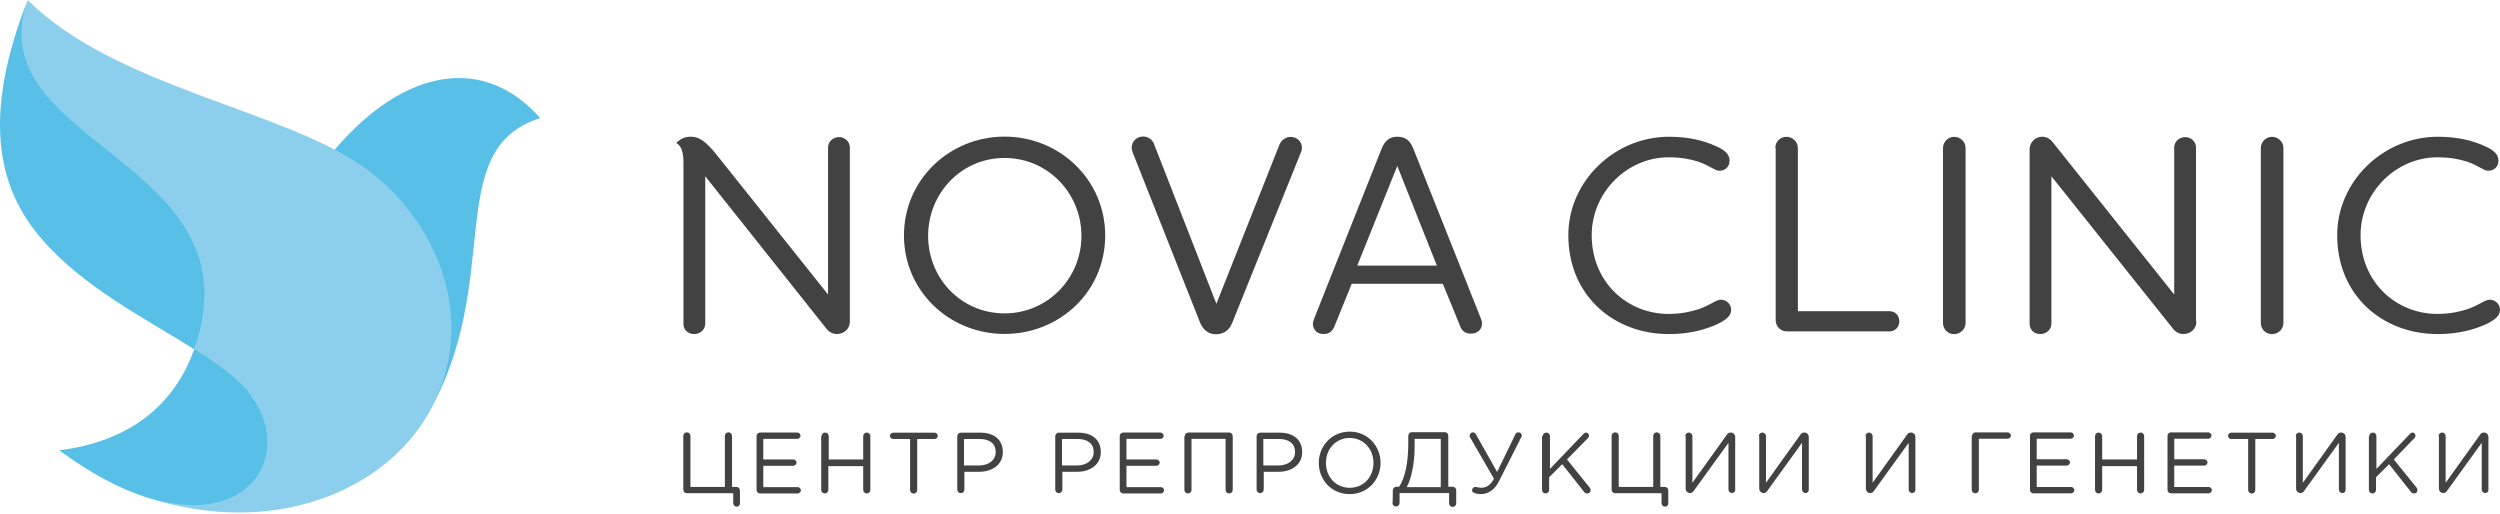 <svg width="1108" height="228" viewBox="0 0 1108 228" fill="none" xmlns="http://www.w3.org/2000/svg">
<path d="M112.606 172.053C107.338 165.217 97.331 157.681 86.094 154.701C77.315 179.589 57.299 195.714 26.221 199.57C40.268 209.911 53.085 216.571 64.322 220.252C115.591 237.078 130.866 195.714 112.606 172.053Z" fill="#58C0E7"/>
<path d="M148.305 66.356C155.504 73.718 201.505 137.516 189.391 183.962C223.979 124.371 195.36 66.181 239.43 52.335C215.025 24.642 179.909 29.374 148.305 66.356Z" fill="#58C0E7"/>
<path d="M161.214 74.039C124.342 48.275 50.951 38.459 12.323 0.075C-6.112 50.553 -0.318 80.875 19.873 104.361C38.836 125.919 69.035 136.611 86.066 154.663C96.425 161.148 105.204 167.458 110.472 174.294C131.19 201.11 110.472 235.287 64.295 220.214C122.586 239.319 170.87 216.183 189.482 183.933C214.063 141.343 192.115 95.773 161.214 74.039Z" fill="#8BCFED"/>
<path d="M18.414 105.863C37.201 127.596 64.942 141.443 86.011 154.763C115.86 70.634 -10.556 64.324 12.269 0C-7.572 50.478 -1.778 82.552 18.414 105.863Z" fill="#58C0E7"/>
<path fill-rule="evenodd" clip-rule="evenodd" d="M571.939 60.683C569.832 60.683 567.9 62.085 567.022 64.189L539.105 134.647L511.54 64.013C510.837 61.91 508.906 60.508 506.624 60.508C503.639 60.508 501.532 62.786 501.532 65.591C501.532 65.941 501.688 66.448 501.844 66.954C501.922 67.207 502 67.46 502.059 67.694L531.907 143.06C533.136 145.864 535.243 148.143 538.93 148.143C542.793 148.143 545.075 145.864 546.129 143.06L576.504 67.694C576.855 66.993 577.03 66.292 577.03 65.591C577.03 62.611 574.748 60.683 571.939 60.683ZM445.23 70.009C426.092 70.009 411.343 85.608 411.343 104.537C411.343 123.466 426.092 138.89 445.23 138.89C464.368 138.89 479.292 123.291 479.292 104.537C479.292 85.608 464.368 70.009 445.23 70.009ZM445.23 148.004C420.824 148.004 400.633 129.075 400.633 104.362C400.633 79.649 420.824 60.544 445.23 60.544C469.635 60.544 489.826 79.649 489.826 104.362C489.826 129.25 469.635 148.004 445.23 148.004ZM376.65 142.617C376.65 145.596 374.192 148.05 370.856 148.05C368.925 148.05 367.169 146.998 365.94 145.246L312.564 78.117V143.493C312.564 145.947 310.457 148.05 307.648 148.05C304.839 148.05 302.907 146.122 302.907 143.493V71.983C302.907 66.9 301.678 64.446 299.747 63.395C300.976 61.992 303.083 60.59 306.068 60.59C309.755 60.59 312.74 62.343 318.358 69.529C319.061 70.405 366.993 130.523 366.993 130.523V65.323C366.993 62.869 369.1 60.766 371.91 60.766C374.543 60.766 376.65 62.869 376.65 65.323V142.617ZM601.537 117.729H636.828L619.271 73.561L601.537 117.729ZM639.462 125.791H599.079L591.529 144.37C590.651 146.648 589.247 148.05 586.613 148.05C583.628 148.05 581.872 145.947 581.872 143.493C581.872 142.792 582.224 141.741 582.575 140.864L612.423 65.674C613.652 62.869 615.408 60.591 619.271 60.591C623.484 60.591 625.065 62.869 626.294 65.674L656.142 140.689C656.493 141.39 656.844 142.617 656.844 143.318C656.844 146.123 654.737 147.875 651.928 147.875C649.47 147.875 647.714 146.648 647.012 144.195L639.462 125.791ZM758.476 74.302C759.942 75.101 761.004 75.679 761.977 75.679C764.611 75.679 766.542 73.926 766.542 71.122C766.542 68.318 764.26 66.39 760.573 64.812C755.305 62.358 748.633 60.606 739.679 60.606C715.625 60.606 695.082 80.236 695.082 104.248C695.082 130.889 715.098 148.065 739.679 148.065C748.633 148.065 755.656 146.137 761.099 143.684C764.611 141.931 767.245 140.178 767.245 137.374C767.245 134.745 765.138 132.817 762.68 132.817C761.591 132.817 760.456 133.425 758.862 134.279C757.37 135.078 755.478 136.092 752.847 137.023C749.511 138.075 745.297 139.127 739.503 139.127C721.068 139.127 705.441 124.93 705.441 104.248C705.441 85.319 721.068 69.72 739.503 69.72C745.297 69.72 749.336 70.596 752.672 71.648C755.198 72.517 757.033 73.516 758.476 74.302ZM786.809 65.543C786.809 62.914 788.916 60.636 791.725 60.636C794.534 60.636 796.817 62.914 796.817 65.543V137.93H837.551C840.009 137.93 841.765 139.858 841.765 142.487C841.765 144.941 839.833 146.869 837.551 146.869H791.901C789.091 146.869 786.984 144.59 786.984 141.961V65.543H786.809ZM866.058 60.636C863.424 60.636 861.141 62.914 861.141 65.543V143.188C861.141 145.817 863.248 148.095 866.058 148.095C868.867 148.095 871.149 145.817 871.149 143.188V65.543C871.149 62.914 868.867 60.636 866.058 60.636ZM973.443 142.617C973.443 145.596 970.985 148.05 967.649 148.05C965.718 148.05 963.962 146.998 962.733 145.246L909.182 78.117V143.493C909.182 145.947 907.075 148.05 904.265 148.05C901.456 148.05 899.525 146.122 899.525 143.493V66.024C899.525 63.219 901.983 60.59 905.143 60.59C907.075 60.59 908.83 61.642 910.059 63.395L963.611 130.523V65.323C963.611 62.869 965.718 60.766 968.527 60.766C971.161 60.766 973.268 62.869 973.268 65.323V142.617H973.443ZM1006.92 60.636C1004.28 60.636 1002 62.914 1002 65.543V143.188C1002 145.817 1004.11 148.095 1006.92 148.095C1009.73 148.095 1012.01 145.817 1012.01 143.188V65.543C1012.01 62.914 1009.73 60.636 1006.92 60.636ZM1102.73 75.679C1101.76 75.679 1100.7 75.101 1099.23 74.302C1097.79 73.516 1095.95 72.517 1093.43 71.648C1090.09 70.596 1086.05 69.72 1080.26 69.72C1061.82 69.72 1046.2 85.319 1046.2 104.248C1046.2 124.93 1061.82 139.127 1080.26 139.127C1086.05 139.127 1090.27 138.075 1093.6 137.023C1096.23 136.092 1098.13 135.078 1099.62 134.279L1099.62 134.279C1101.21 133.425 1102.35 132.817 1103.43 132.817C1105.89 132.817 1108 134.745 1108 137.374C1108 140.178 1105.37 141.931 1101.85 143.684C1096.41 146.137 1089.39 148.065 1080.43 148.065C1055.85 148.065 1035.84 130.889 1035.84 104.248C1035.84 80.236 1056.38 60.606 1080.43 60.606C1089.39 60.606 1096.06 62.358 1101.33 64.812C1105.02 66.39 1107.3 68.318 1107.3 71.122C1107.3 73.926 1105.37 75.679 1102.73 75.679ZM497.846 191.707C496.968 191.707 496.266 192.408 496.266 193.284V217.121C496.266 217.997 496.968 218.698 497.846 218.698H514.526C515.228 218.698 515.931 217.997 515.931 217.296C515.931 216.595 515.228 215.894 514.526 215.894H499.251V206.429H512.595C513.297 206.429 513.999 205.728 513.999 205.027C513.999 204.326 513.297 203.625 512.595 203.625H499.251V194.511H514.35C515.053 194.511 515.755 193.81 515.755 193.109C515.755 192.408 515.053 191.707 514.35 191.707H497.846ZM525.098 193.284C525.098 192.408 525.8 191.707 526.678 191.707H544.762C545.64 191.707 546.343 192.408 546.343 193.284V217.121C546.343 217.997 545.64 218.698 544.762 218.698C543.885 218.698 543.182 217.997 543.182 217.121V194.511H528.083V217.121C528.083 217.997 527.38 218.698 526.502 218.698C525.624 218.698 524.922 217.997 524.922 217.121V193.284H525.098ZM573.961 200.339C573.961 203.844 570.976 206.298 566.586 206.298H559.914V194.555H566.762C571.151 194.555 573.961 196.483 573.961 200.339ZM558.51 191.751C557.632 191.751 556.93 192.452 556.93 193.328V216.99C556.93 217.866 557.632 218.567 558.51 218.567C559.388 218.567 560.09 217.866 560.09 216.99V209.103H566.586C572.205 209.103 577.121 206.123 577.121 200.339C577.121 194.906 573.258 191.751 567.113 191.751H558.51ZM477.344 206.298C481.734 206.298 484.719 203.844 484.719 200.339C484.719 196.483 481.909 194.555 477.52 194.555H470.672V206.298H477.344ZM467.688 193.328C467.688 192.452 468.39 191.751 469.268 191.751H477.871C484.016 191.751 487.879 194.906 487.879 200.339C487.879 206.123 482.963 209.103 477.344 209.103H470.848V216.99C470.848 217.866 470.146 218.567 469.268 218.567C468.39 218.567 467.688 217.866 467.688 216.99V193.328ZM441.29 200.339C441.29 203.844 438.305 206.298 433.915 206.298H427.243V194.555H434.091C438.48 194.555 441.29 196.483 441.29 200.339ZM425.839 191.751C424.961 191.751 424.258 192.452 424.258 193.328V216.99C424.258 217.866 424.961 218.567 425.839 218.567C426.717 218.567 427.419 217.866 427.419 216.99V209.103H433.915C439.534 209.103 444.45 206.123 444.45 200.339C444.45 194.906 440.587 191.751 434.442 191.751H425.839ZM608.713 205.145C608.713 199.01 604.324 194.103 598.179 194.103C592.034 194.103 587.644 199.01 587.644 205.145C587.644 211.279 592.034 216.187 598.179 216.187C604.5 216.187 608.713 211.279 608.713 205.145ZM584.484 205.145C584.484 197.784 590.102 191.299 598.179 191.299C606.255 191.299 611.874 197.784 611.874 205.145C611.874 212.506 606.255 218.991 598.179 218.991C590.102 218.991 584.484 212.682 584.484 205.145ZM638.549 194.516V215.899H623.449C625.556 212.218 626.961 205.032 626.961 198.022V194.516H638.549ZM618.884 215.724C618.006 215.724 617.304 216.425 617.304 217.301C617.304 217.301 617.304 223.085 617.128 222.91C617.128 223.786 617.831 224.487 618.709 224.487C619.586 224.487 620.289 223.786 620.289 222.91V218.528H642.236V223.085C642.236 223.962 642.938 224.663 643.816 224.663C644.694 224.663 645.396 223.962 645.396 223.085V217.301C645.396 216.425 644.694 215.724 643.816 215.724H641.885V193.114C641.885 192.238 641.183 191.537 640.305 191.537H625.732C624.854 191.537 624.151 192.238 624.151 193.114V196.269C624.151 205.032 622.747 211.693 620.113 215.724H618.884ZM652.988 218.282L652.461 217.756V217.055L652.636 216.529C652.988 216.003 653.514 215.653 654.217 215.828L654.217 215.828C654.919 216.003 655.621 216.179 656.675 216.179C658.606 216.179 660.537 215.127 662.118 212.147L651.583 193.919C651.232 193.393 651.232 192.868 651.583 192.342C651.934 191.816 652.285 191.641 652.812 191.641C653.339 191.641 653.865 191.991 654.041 192.342L663.522 209.168L671.599 192.517C671.774 191.991 672.301 191.641 673.003 191.641C673.53 191.641 674.057 191.816 674.232 192.342C674.584 192.692 674.584 193.393 674.232 193.744L664.576 212.848C662.469 217.23 659.484 218.983 656.324 218.983C655.27 218.983 654.041 218.808 652.988 218.282ZM715.848 218.6H736.391V222.982C736.391 223.859 737.093 224.56 737.971 224.56C738.673 224.56 739.375 224.034 739.375 223.157V217.374C739.375 216.497 738.673 215.796 737.795 215.796H735.864V193.186C735.864 192.31 735.161 191.609 734.284 191.609C733.406 191.609 732.703 192.31 732.703 193.186V215.796H717.428V193.186C717.428 192.31 716.726 191.609 715.848 191.609C714.97 191.609 714.268 192.31 714.268 193.186V217.023C714.268 217.899 714.97 218.6 715.848 218.6ZM874.046 193.041C874.046 192.34 874.748 191.639 875.45 191.639H889.848C890.55 191.639 891.252 192.34 891.252 193.041C891.252 193.742 890.55 194.443 889.848 194.443H877.031V217.053C877.031 217.929 876.328 218.631 875.45 218.631C874.573 218.631 873.87 217.929 873.87 217.053V193.041H874.046ZM930.099 191.707C929.221 191.707 928.519 192.408 928.519 193.284V217.121C928.519 217.997 929.221 218.698 930.099 218.698C930.977 218.698 931.68 217.997 931.68 217.121V206.604H947.13V217.121C947.13 217.997 947.833 218.698 948.711 218.698C949.588 218.698 950.291 217.997 950.291 217.121V193.284C950.291 192.408 949.588 191.707 948.711 191.707C947.833 191.707 947.13 192.408 947.13 193.284V203.625H931.68V193.284C931.68 192.408 930.977 191.707 930.099 191.707ZM364.138 193.284C364.138 192.408 364.841 191.707 365.719 191.707C366.596 191.707 367.299 192.408 367.299 193.284V203.625H382.574V193.284C382.574 192.408 383.276 191.707 384.154 191.707C385.032 191.707 385.734 192.408 385.734 193.284V217.121C385.734 217.997 385.032 218.698 384.154 218.698C383.276 218.698 382.574 217.997 382.574 217.121V206.604H367.123V217.121C367.123 217.997 366.421 218.698 365.543 218.698C364.665 218.698 363.963 217.997 363.963 217.121V193.284H364.138ZM962.048 191.639C961.346 191.639 960.643 192.34 960.643 193.041V217.228C960.643 217.929 961.346 218.631 962.048 218.631H978.904C979.606 218.631 980.308 217.929 980.308 217.228C980.308 216.527 979.606 215.826 978.904 215.826H963.628V206.362H976.972C977.675 206.362 978.377 205.661 978.377 204.96C978.377 204.258 977.675 203.557 976.972 203.557H963.628V194.443H978.728C979.43 194.443 980.133 193.742 980.133 193.041C980.133 192.34 979.43 191.639 978.728 191.639H962.048ZM899.687 193.041C899.687 192.34 900.39 191.639 901.092 191.639H917.772C918.474 191.639 919.177 192.34 919.177 193.041C919.177 193.742 918.474 194.443 917.772 194.443H902.672V203.557H916.016C916.718 203.557 917.421 204.258 917.421 204.96C917.421 205.661 916.718 206.362 916.016 206.362H902.672V215.826H917.947C918.65 215.826 919.352 216.527 919.352 217.228C919.352 217.929 918.65 218.631 917.947 218.631H901.092C900.39 218.631 899.687 217.929 899.687 217.228V193.041ZM988.837 194.566H996.387V217.176C996.387 218.052 997.089 218.753 997.967 218.753C998.845 218.753 999.547 218.052 999.547 217.176V194.566H1007.27C1007.97 194.566 1008.68 193.865 1008.68 193.164C1008.68 192.463 1007.97 191.762 1007.27 191.762H988.837C988.134 191.762 987.432 192.463 987.432 193.164C987.432 193.865 988.134 194.566 988.837 194.566ZM403.35 194.566H395.8C395.098 194.566 394.396 193.865 394.396 193.164C394.396 192.463 395.098 191.762 395.8 191.762H414.236C414.939 191.762 415.641 192.463 415.641 193.164C415.641 193.865 414.939 194.566 414.236 194.566H406.511V217.176C406.511 218.052 405.808 218.753 404.931 218.753C404.053 218.753 403.35 218.052 403.35 217.176V194.566ZM1051.64 191.708C1050.76 191.708 1050.06 192.409 1050.06 193.285H1049.89V217.122C1049.89 217.999 1050.59 218.7 1051.47 218.7C1052.34 218.7 1053.05 217.999 1053.05 217.122V211.514L1058.84 205.73L1068.67 218.174C1069.02 218.524 1069.37 218.7 1069.9 218.7C1070.6 218.7 1071.13 218.349 1071.31 217.823C1071.48 217.297 1071.48 216.772 1071.13 216.246L1060.95 203.626L1070.08 194.162C1070.6 193.636 1070.6 193.11 1070.43 192.584C1070.25 192.059 1069.73 191.708 1069.2 191.708C1068.85 191.708 1068.5 191.883 1068.15 192.234L1053.22 207.833V193.285C1053.22 192.409 1052.52 191.708 1051.64 191.708ZM1080.75 193.284C1080.75 192.408 1081.45 191.707 1082.33 191.707C1083.21 191.707 1083.91 192.408 1083.91 193.284V213.966L1099.36 192.408C1099.71 191.882 1100.24 191.707 1100.94 191.707C1101.99 191.707 1102.87 192.583 1102.87 193.634V217.121C1102.87 217.997 1102.17 218.523 1101.47 218.523C1100.59 218.523 1099.89 217.822 1099.89 216.945V196.264L1084.44 217.646C1084.09 218.172 1083.56 218.523 1082.86 218.523C1081.8 218.523 1080.93 217.646 1080.93 216.595V193.284H1080.75ZM1019.04 191.707C1018.16 191.707 1017.46 192.408 1017.46 193.284H1017.63V216.595C1017.63 217.646 1018.51 218.523 1019.56 218.523C1020.27 218.523 1020.79 218.172 1021.14 217.646L1036.59 196.264V216.945C1036.59 217.822 1037.3 218.523 1038.17 218.523C1038.88 218.523 1039.58 217.997 1039.58 217.121V193.634C1039.58 192.583 1038.7 191.707 1037.65 191.707C1036.95 191.707 1036.42 191.882 1036.07 192.408L1020.62 213.966V193.284C1020.62 192.408 1019.91 191.707 1019.04 191.707ZM826.783 193.284C826.783 192.408 827.485 191.707 828.363 191.707C829.241 191.707 829.943 192.408 829.943 193.284V213.966L845.394 192.408C845.745 191.882 846.272 191.707 846.974 191.707C848.028 191.707 848.905 192.583 848.905 193.634V217.121C848.905 217.997 848.203 218.523 847.501 218.523C846.623 218.523 845.921 217.822 845.921 216.945V196.264L830.47 217.646C830.119 218.172 829.592 218.523 828.89 218.523C827.836 218.523 826.958 217.646 826.958 216.595V193.284H826.783ZM781.1 191.707C780.222 191.707 779.52 192.408 779.52 193.284H779.695V216.595C779.695 217.646 780.573 218.523 781.627 218.523C782.329 218.523 782.856 218.172 783.207 217.646L798.658 196.264V216.945C798.658 217.822 799.36 218.523 800.238 218.523C800.94 218.523 801.642 217.997 801.642 217.121V193.634C801.642 192.583 800.765 191.707 799.711 191.707C799.009 191.707 798.482 191.882 798.131 192.408L782.68 213.966V193.284C782.68 192.408 781.978 191.707 781.1 191.707ZM746.913 193.284C746.913 192.408 747.615 191.707 748.493 191.707C749.371 191.707 750.073 192.408 750.073 193.284V213.966L765.524 192.408C765.875 191.882 766.402 191.707 767.104 191.707C768.158 191.707 769.036 192.583 769.036 193.634V217.121C769.036 217.997 768.333 218.523 767.631 218.523C766.753 218.523 766.051 217.822 766.051 216.945V196.264L750.6 217.646C750.249 218.172 749.722 218.523 749.02 218.523C747.966 218.523 747.088 217.646 747.088 216.595V193.284H746.913ZM685.354 191.708C684.476 191.708 683.774 192.409 683.774 193.285H683.422V217.122C683.422 217.999 684.125 218.7 685.003 218.7C685.881 218.7 686.583 217.999 686.583 217.122V211.514L692.377 205.73L702.209 218.174C702.56 218.524 702.912 218.7 703.438 218.7C704.141 218.7 704.667 218.349 704.843 217.823C705.019 217.297 705.019 216.772 704.667 216.246L694.484 203.626L703.789 194.162C704.316 193.636 704.316 193.11 704.141 192.584C703.965 192.059 703.438 191.708 702.912 191.708C702.56 191.708 702.209 191.883 701.858 192.234L686.934 207.833V193.285C686.934 192.409 686.232 191.708 685.354 191.708ZM335.306 193.284C335.306 192.408 336.009 191.707 336.887 191.707H353.391C354.093 191.707 354.796 192.408 354.796 193.109C354.796 193.81 354.093 194.511 353.391 194.511H338.291V203.625H351.635C352.338 203.625 353.04 204.326 353.04 205.027C353.04 205.728 352.338 206.429 351.635 206.429H338.291V215.894H353.567C354.269 215.894 354.971 216.595 354.971 217.296C354.971 217.997 354.269 218.698 353.567 218.698H336.887C336.009 218.698 335.306 217.997 335.306 217.121V193.284ZM304.419 218.6H324.786H324.961V222.982C324.961 223.859 325.664 224.56 326.542 224.56C327.244 224.56 327.946 224.034 327.946 223.157V217.374C327.946 216.497 327.244 215.796 326.366 215.796H324.435V193.186C324.435 192.31 323.732 191.609 322.854 191.609C321.977 191.609 321.274 192.31 321.274 193.186V215.796H305.999V193.186C305.999 192.31 305.297 191.609 304.419 191.609C303.541 191.609 302.839 192.31 302.839 193.186V217.023C302.839 217.899 303.541 218.6 304.419 218.6Z" fill="#424242"/>
</svg>
